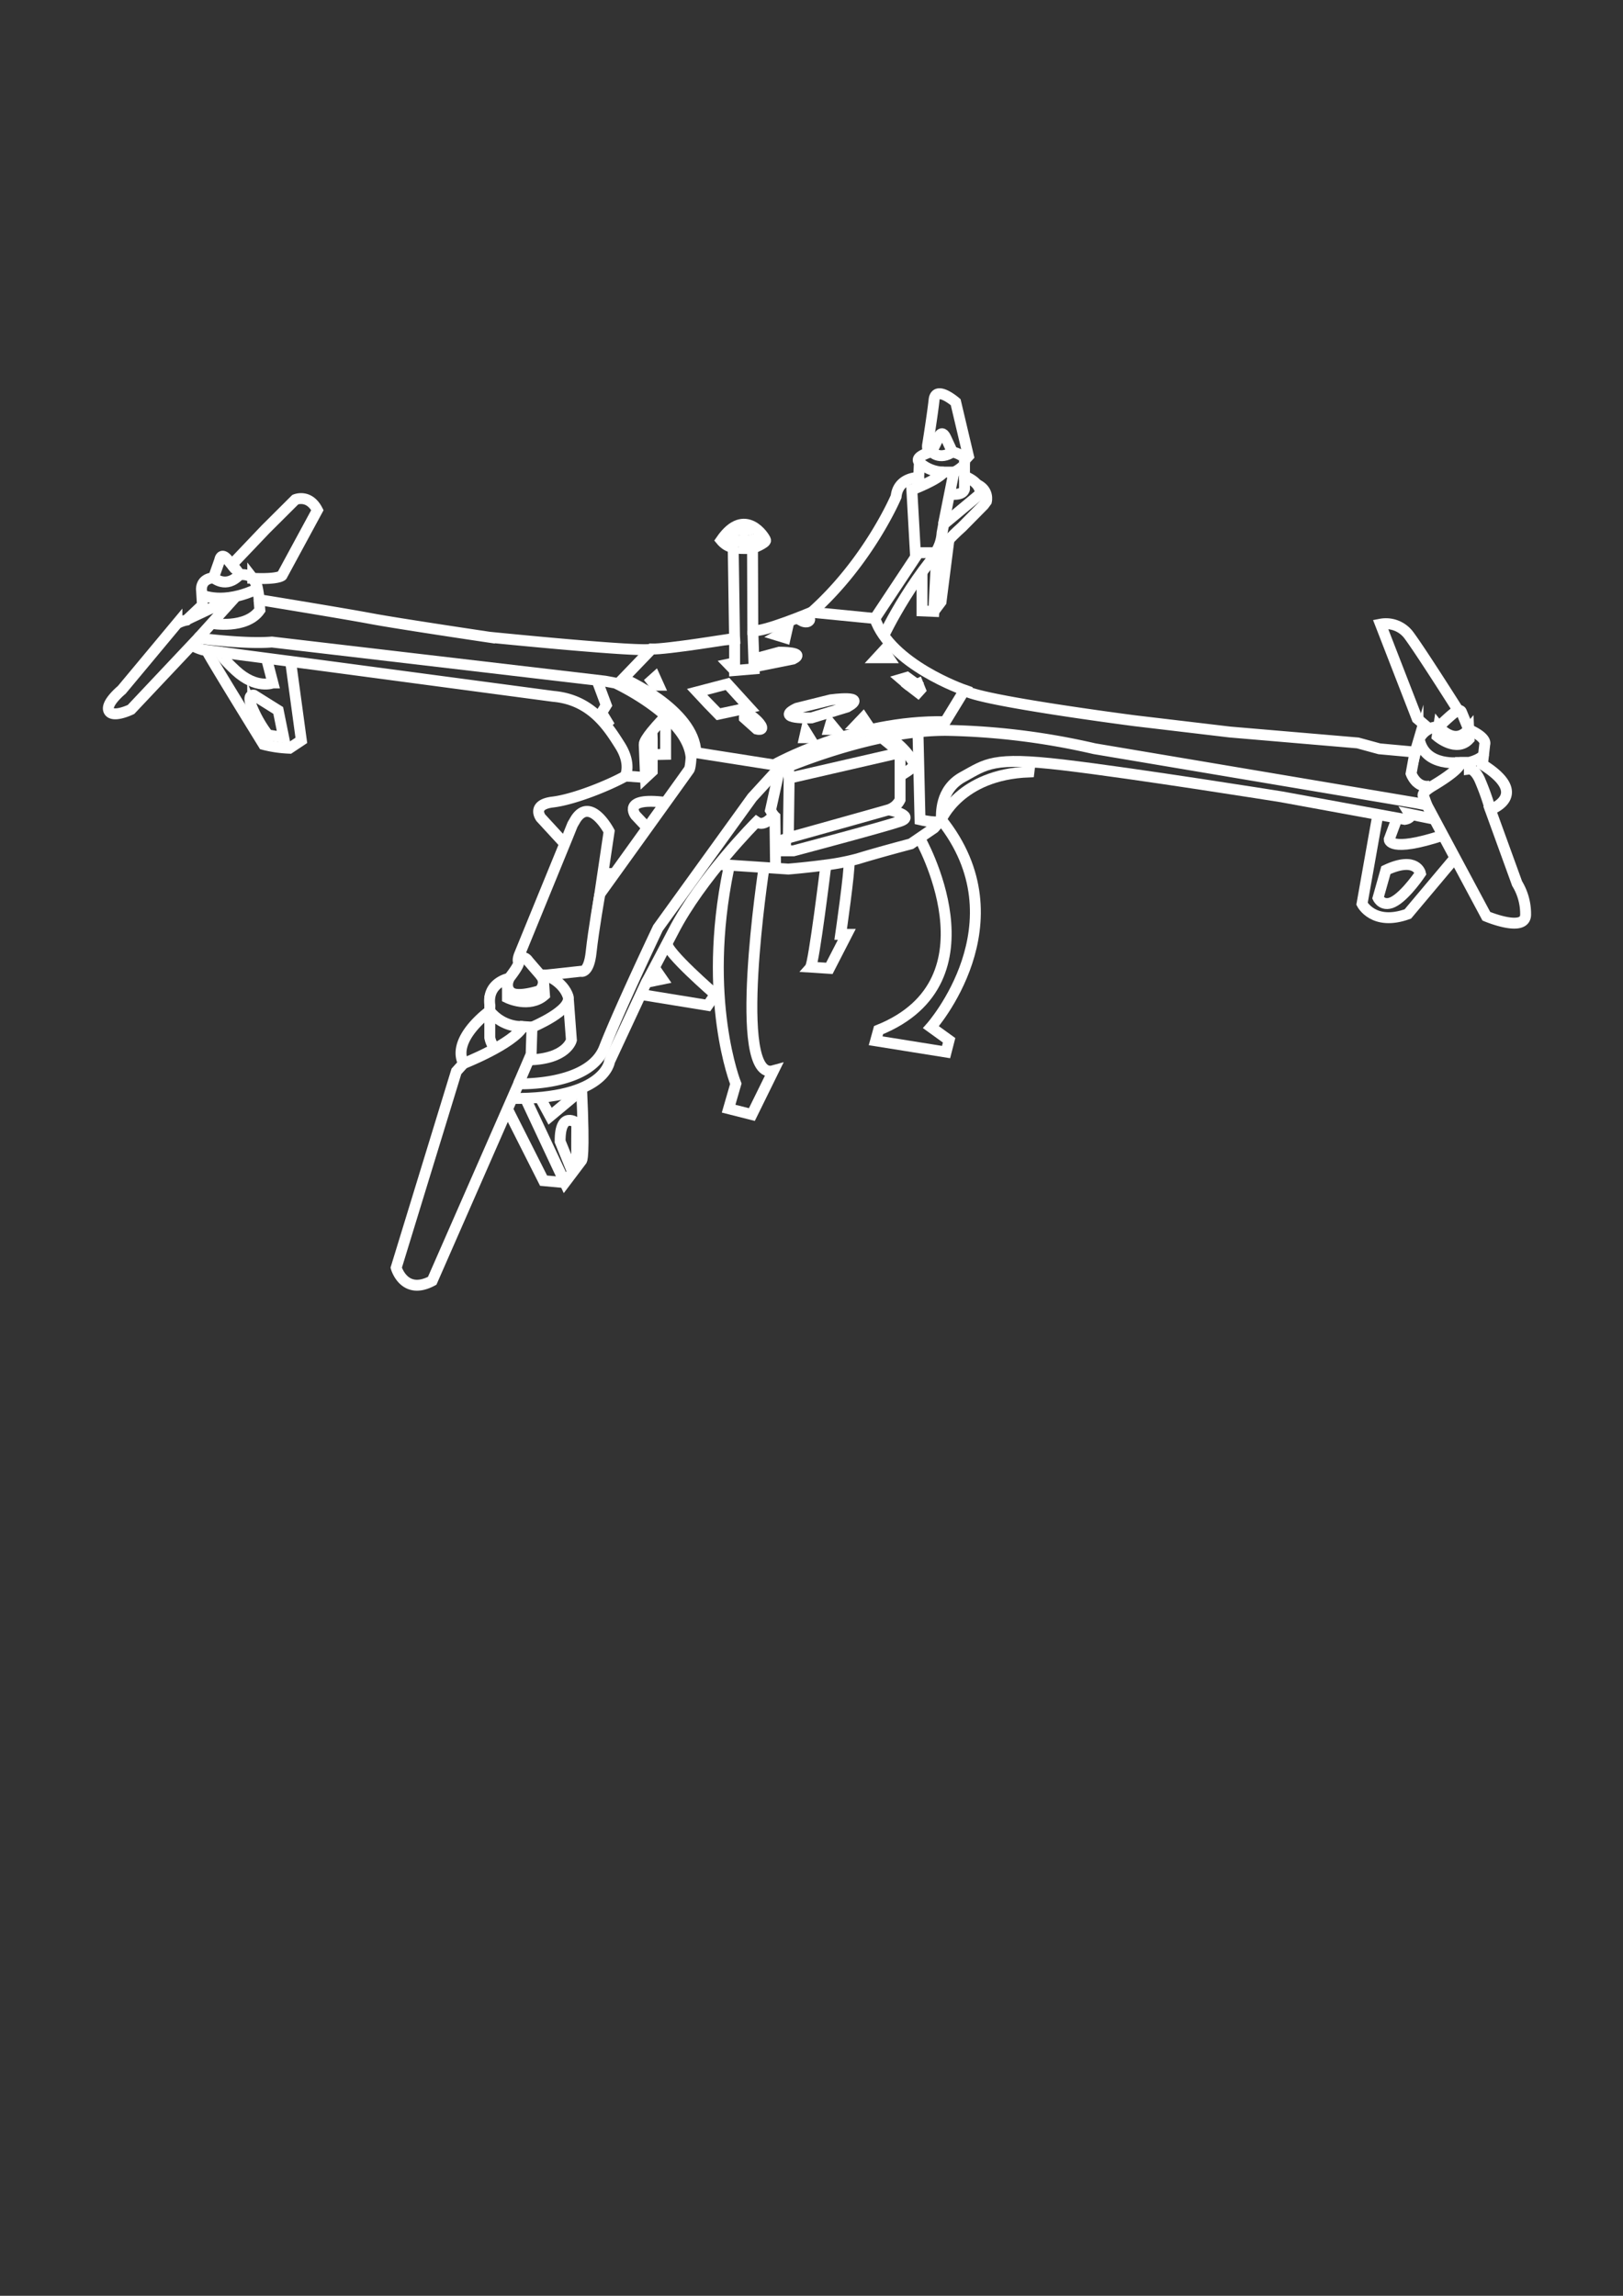 <svg xmlns="http://www.w3.org/2000/svg" xmlns:xlink="http://www.w3.org/1999/xlink" viewBox="0 0 595.28 841.89"><rect x="0" y="0" width="595.28" height="841.89" fill="#333333" stroke="none"/><defs><style>.a,.c{fill:none;}.b{clip-path:url(#a);}.c{stroke:#fff;stroke-miterlimit:10;stroke-width:4px;}</style><clipPath id="a"><polyline class="a" points="595.28 0 595.28 841.89 0 841.89 0 0"/></clipPath></defs><title>drone-11(white)</title><g class="b"><path class="c" d="M289.44,285.36,330.12,276v17.28a7.15,7.15,0,0,1-4.2,3.66c-3,.9-36.78,10.32-36.78,10.32Z"/><path class="c" d="M228.6,248.82s26.1,11.34,26.64,27.18l28.62,4.5s29.34-16.56,62.82-15.84l7.08-11.58s-27.12-9.36-32.88-26.28l-23.24-2.28s-18,7.56-21.52,6.72L276,201.12s5-2,4.8-3-7.56-12.72-16.32,0c0,0,2.16,2.64,4.44,2.52l.48,32.52.05.92S244.26,238.2,239,238Z"/><path class="c" d="M353.76,253.08c4.38,3.72,62.4,11.22,62.4,11.22l34.92,4.14,46.92,4,7.92,2.16,13.08,1.2s-.72,2.64,1.08-3.48a7.66,7.66,0,0,1,7.59-5.77s3.11-3.11,5.49-5S536,261,536,261l2.69,6.51c7,3.12,5.88,5.4,5.88,5.4l-.84,7.44c18,11.28,2.88,16.56,2.88,16.56L556.44,324a21.41,21.41,0,0,1,3.12,11.52c-.24,6.48-14.4.48-14.4.48l-21.84-40.8-3.6-.72L401.4,274.56a261.28,261.28,0,0,0-54-6.72c-28.08-.24-61.56,14.64-61.56,14.64l-2.16,1.44-7.8,8.52-34.56,47.88s-14.16,29.76-19.68,43.92-31.44,13.2-31.44,13.2l-31.68,72.24c-10.32,5.52-13.2-4.8-13.2-4.8l22.08-72L170,390c-4.56-9.12,9.6-19.23,9.6-19.23l.09-2c-1.26-8.46,7-10,7-10s4-5,3.51-5.94.36-2.88.36-2.88L208,307.32l2-4.95,1.17-2c5.49-8.37,12.24,4.5,12.24,4.5l-3.42,23s32.22-44.82,32.76-45.63.72-4.5.72-4.5c-1.2-15-27.72-27.24-27.72-27.24l-3.84-.72L99.72,235.44c-10,.84-27-1.44-27-1.44L48.06,260.16s-6.66,3.24-8.1.54S44.64,253,44.64,253l20.25-24.3a11.23,11.23,0,0,1,3.55-1.3l5.18-4.91.63-.49-.32-5.36s-.76-4.27,4.37-4.77l2.29-6.48s.45-3.06,2.88-.18L85,207.11l12.42-13.05,10.89-10.85s5-2.16,8.1,3.87l-13,24s-1.35,1.44-10.71,1a9.58,9.58,0,0,1,1.62,3.15,37.35,37.35,0,0,1,.72,4.68s31.5,5.13,41,6.93,43.47,6.84,43.47,6.84S236.7,239.46,239,238"/><path class="c" d="M320.88,226.8l16-24.12h6.24a14.78,14.78,0,0,0,2.4-7.2l.6-3.23L359.4,181.2s1.2-3.72-5.64-6.6v-5.76l1.44-1.56-4.68-19.8s-7.32-6.36-7.92-.84-2.42,16.8-2.42,16.8-.1,2.28.86,2.28-6,1.56-3.84,3.84l-.24,5.52s-7.56-.12-8.28,7c0,0-10,23.76-31,42.48"/><line class="c" x1="289.44" y1="285.36" x2="289.14" y2="281.1"/><line class="c" x1="330.12" y1="276" x2="323.41" y2="270.53"/><path class="c" d="M330.12,284.52s5-2.88,5.16-4-4.56-7.75-9.36-10"/><path class="c" d="M336.69,268.4l.75,32.2s7.68,1.8,7.8,0-.72-11,7.92-15.7,10.68-7.46,36.72-4.4S470,292.2,470,292.2l45.24,8.28s2.76-.36,1.8-1.92l9,1.84"/><path class="c" d="M523.32,295.2l-1.08-3s-1.8-1,3.36-4.08,10.08-6.6,10.08-8.52h3.24V282s1.8-.24,3.72,3.72a89,89,0,0,1,4,11.16"/><path class="c" d="M519,275.76l-1.44,7.92s1.92,5.52,7,4.56"/><path class="c" d="M544.14,276.59s-.18,1.57-5.22,3h-3.24s-13.09,1.94-15.14-8.57"/><path class="c" d="M538.68,267.48c-5.23,6.29-11-1-11-1l-.54,3.53s7.07,6.06,11.7,1Z"/><path class="c" d="M524.18,267.27l-4.4-3.75L506.34,228.9a10.47,10.47,0,0,1,10.2,3.78c4,5.22,18.29,27.82,18.29,27.82"/><path class="c" d="M285.84,282.48l-3.24,14.67,1.08,1.8s-3.15,4.54-6.21,2.45c0,0-20.43,20.5-30.51,40.12l-2.77,5.3c-2.91,5.55-7.07,13.45-7.13,13.43h0L235,364.68l-11.43,24.54s-1.59,13.92-35.72,13.59"/><path class="c" d="M170,390s18.06-7.08,21.84-13.56l3.28.23-.31,9.94-4.65,10.83"/><path class="c" d="M191.88,376.44a15,15,0,0,1-12.24-5.67v9.75s.63,3.42,2.41,3.78"/><path class="c" d="M195.16,376.67s14.9-6.17,13.19-11.3-7.83-8.28-10.17-7.83l-4.32-5s-1.91-3.19-3.6.27"/><path class="c" d="M198.18,357.54c2.65,3-.27,5.76-.27,5.76s-7.92,2.61-10.44.66a3.33,3.33,0,0,1-1.33-2.37,5.43,5.43,0,0,1,.61-2.79"/><path class="c" d="M186.13,361.11v4.8s8,3.9,13.58-1l-.34-4.95"/><path class="c" d="M199.71,357.63l13.23-1.44s3,1.17,3.87-7S220,327.93,220,327.93"/><path class="c" d="M208.49,366.84l1.09,14.58s-1.65,6.93-15.61,7.25"/><line class="c" x1="225.42" y1="320.33" x2="221.09" y2="320.33"/><path class="c" d="M207.14,309.42l-8.78-9.54s-3.58-4.8,4.39-5.76,20.81-6.24,26.57-9.48c0,0,2.4-4.44-1.92-11.28s-10.56-16.8-24.48-18L117.72,244,74.4,238.32a19.67,19.67,0,0,1-4.12-1.73"/><polyline class="c" points="68.65 227.16 82.31 220.74 84.69 220.74 72.72 234"/><path class="c" d="M85,207.11a17,17,0,0,1,2.88,3.64s3.15-.45,4.86,1.35"/><path class="c" d="M74,218.14s7.72,3.87,20.44-2.25"/><line class="c" x1="74.25" y1="221.96" x2="74.94" y2="224.2"/><path class="c" d="M77.6,228.6s12.67,2.31,17.71-4.89L95,219.93"/><path class="c" d="M263.64,317l25.5,1.7s6.44-.52,13.24-1.43a86.26,86.26,0,0,0,12.26-2.35c7.56-2.34,19.44-5.46,19.44-5.46l8.52-5.82,2.12-2.42"/><path class="c" d="M325.92,296.94s10.14,2.19,4.2,4.24S291.06,312,291.06,312h-2.94v-4.38l1-.36"/><polyline class="c" points="283.68 298.95 284.22 299.46 284.46 318.35"/><path class="c" d="M237.44,303.61,233.1,299s-5.36-6.87,11.09-4.74"/><path class="c" d="M239.13,268.55l.09,2.41,0,5.76,0,6.12-2.44,2.28s-.38-9.78-.5-12.12c-.05-.95,1.24-2.84,2.79-4.76,2.26-2.78,5.06-5.61,5.06-5.61v14l-4.68.09"/><line class="c" x1="228.6" y1="284.52" x2="236.84" y2="285.12"/><polyline class="c" points="218.97 249.5 222.36 258.6 220.66 261.36 222.84 264.96 222.06 265.73"/><path class="c" d="M280.2,318.35s-12,78.61,3.48,74.29l-7.91,16.08-8.53-2.16,2.64-9.12s-12.48-31.08-2.64-78.78l.2-1"/><path class="c" d="M192.71,402.81l14.47,30.87,6.12-8.1s1.26-.09,0-26.68"/><polyline class="c" points="186.13 406.73 199.37 432.96 207.18 433.68"/><path class="c" d="M512.43,300l-2.91,7.84s-.15,5,19.73-1.53"/><path class="c" d="M505.38,298.67l-5.82,32.77s4.2,8.28,16.8,3.72l17.32-20.61"/><path class="c" d="M508.32,319.08l-2.88,10.2s1.8,3.84,6.24,1.08S521,320.28,521,320.28,519.6,313.8,508.32,319.08Z"/><polyline class="c" points="269.44 234.07 269.44 245.88 276.6 245.28 276.12 231.24"/><path class="c" d="M302.93,317.15s-4.4,36-5.66,37.51l6.91.45,6.41-12.46h-2.25s3.41-23.52,3.1-26.95"/><path class="c" d="M337.24,307.26s30,52.37-15,70.49l-1.08,3.91L347,385.8l1.11-4.32-6.66-4.81s34-38.27,3.78-76.07c0,0,6.8-16.58,32.16-17.52l.46-3.69"/><path class="c" d="M336.84,202.68h-1.1l-1.3-23.07s9.4-3.51,11.74-6.48h3.69L346,192.44"/><path class="c" d="M341,165.72h.69l2.43-5s1.17-3.78,2.88,0,2.34,5,2.34,5,4.71,1.08,4.38,3.12"/><path class="c" d="M353.76,174.6v4.68s-.15,2.64-5.47,1.86"/><line class="c" x1="336.96" y1="175.08" x2="336.96" y2="178.59"/><path class="c" d="M337.2,169.56a13.54,13.54,0,0,0,9,3.57"/><path class="c" d="M353.76,169.56s.67,1.18-3.91,3.69"/><path class="c" d="M324.15,233.07s11.55-24.57,28.65-39.78l8-8.1,1-1.35s1.07-4.09-3.48-6.18"/><path class="c" d="M341.73,165.72s2.94,3.13,7.65,0"/><path class="c" d="M78.3,211.83s4.62,4.23,9.54-1.08"/><path class="c" d="M255.6,253.74c.42.48,7.92,8.16,7.92,8.16l11.22-2.4-7.92-8.7Z"/><path class="c" d="M292.2,259.74l12.54-3.12s14.1-1.92,6,2.64l-13.1,4S283.74,263.82,292.2,259.74Z"/><polyline class="c" points="269.44 245.88 267.18 243.54 269.44 243.06"/><path class="c" d="M276.48,241.68l9.36-2.52s10.2-.06,5,2.52l-14,2.79"/><path class="c" d="M268.92,200.64s-.48.66,7.08.48"/><path class="c" d="M265.85,196.31a12.28,12.28,0,0,0,13.84,0"/><path class="c" d="M268.32,193.92s6.71,1.61,8.16-.57"/><path class="c" d="M235,364.68l24.57,4,2.76-4S244.18,349,244.67,345.9"/><path class="c" d="M237.06,360.24c3.42-.72,5.82-1.2,5.82-1.2l-2.91-4.2"/><path class="c" d="M208.8,426.84s2.88-2.88,2.76-3.24,0-11.76,0-11.76-6.19-4.84-6.12,6.72Z"/><polyline class="c" points="198.24 402.82 201.77 409.32 209.58 402.81 209.58 400.34"/><path class="c" d="M75.79,238.5c.17,1,20.87,34.5,20.87,34.5a44.68,44.68,0,0,0,9.54,1.38l4.32-2.88-3.94-29"/><path class="c" d="M97.73,241.36l2.35,9.08S94,252.89,86.45,245.9s-5.06-6.67-5.06-6.67"/><path class="c" d="M98.28,269.52l5.76.9-2-9.9-8.91-5.58s-3-.72-.45,5A45.78,45.78,0,0,0,98.28,269.52Z"/><polyline class="c" points="338.17 209.81 338.17 224.03 342.5 224.21 343.58 202.87"/><polyline class="c" points="348.06 197.87 345.15 220.69 342.5 224.21"/><path class="c" d="M273,263.3l4.54,4.06s2.76.72,1.56-1.32-4.38-4.14-4.38-4.14S272.92,261.77,273,263.3Z"/><polygon class="c" points="330.6 249 332.64 248.4 334.8 249.96 332.7 250.8 330.6 249"/><polygon class="c" points="334.2 252 336.69 253.92 337.56 252.96 336.69 250.8 334.2 252"/><polygon class="c" points="316.56 263.3 314.52 265.44 318 265.44 316.56 263.3"/><polygon class="c" points="304.68 265.44 304.08 267.48 306.36 267.48 304.68 265.44"/><polygon class="c" points="295.56 268.4 295.08 270.53 296.88 270.53 295.56 268.4"/><polygon class="c" points="321.72 241.2 325.92 241.2 324.15 238.56 321.72 241.2"/><polygon class="c" points="285.36 233.07 288 233.88 288.6 231.24 285.36 233.07"/><path class="c" d="M294,227.64s1.8,1,2.76,0S295.32,225.84,294,227.64Z"/><polygon class="c" points="238.92 249.6 240.26 251.28 241.56 251.28 240.26 248.4 238.92 249.6"/></g></svg>